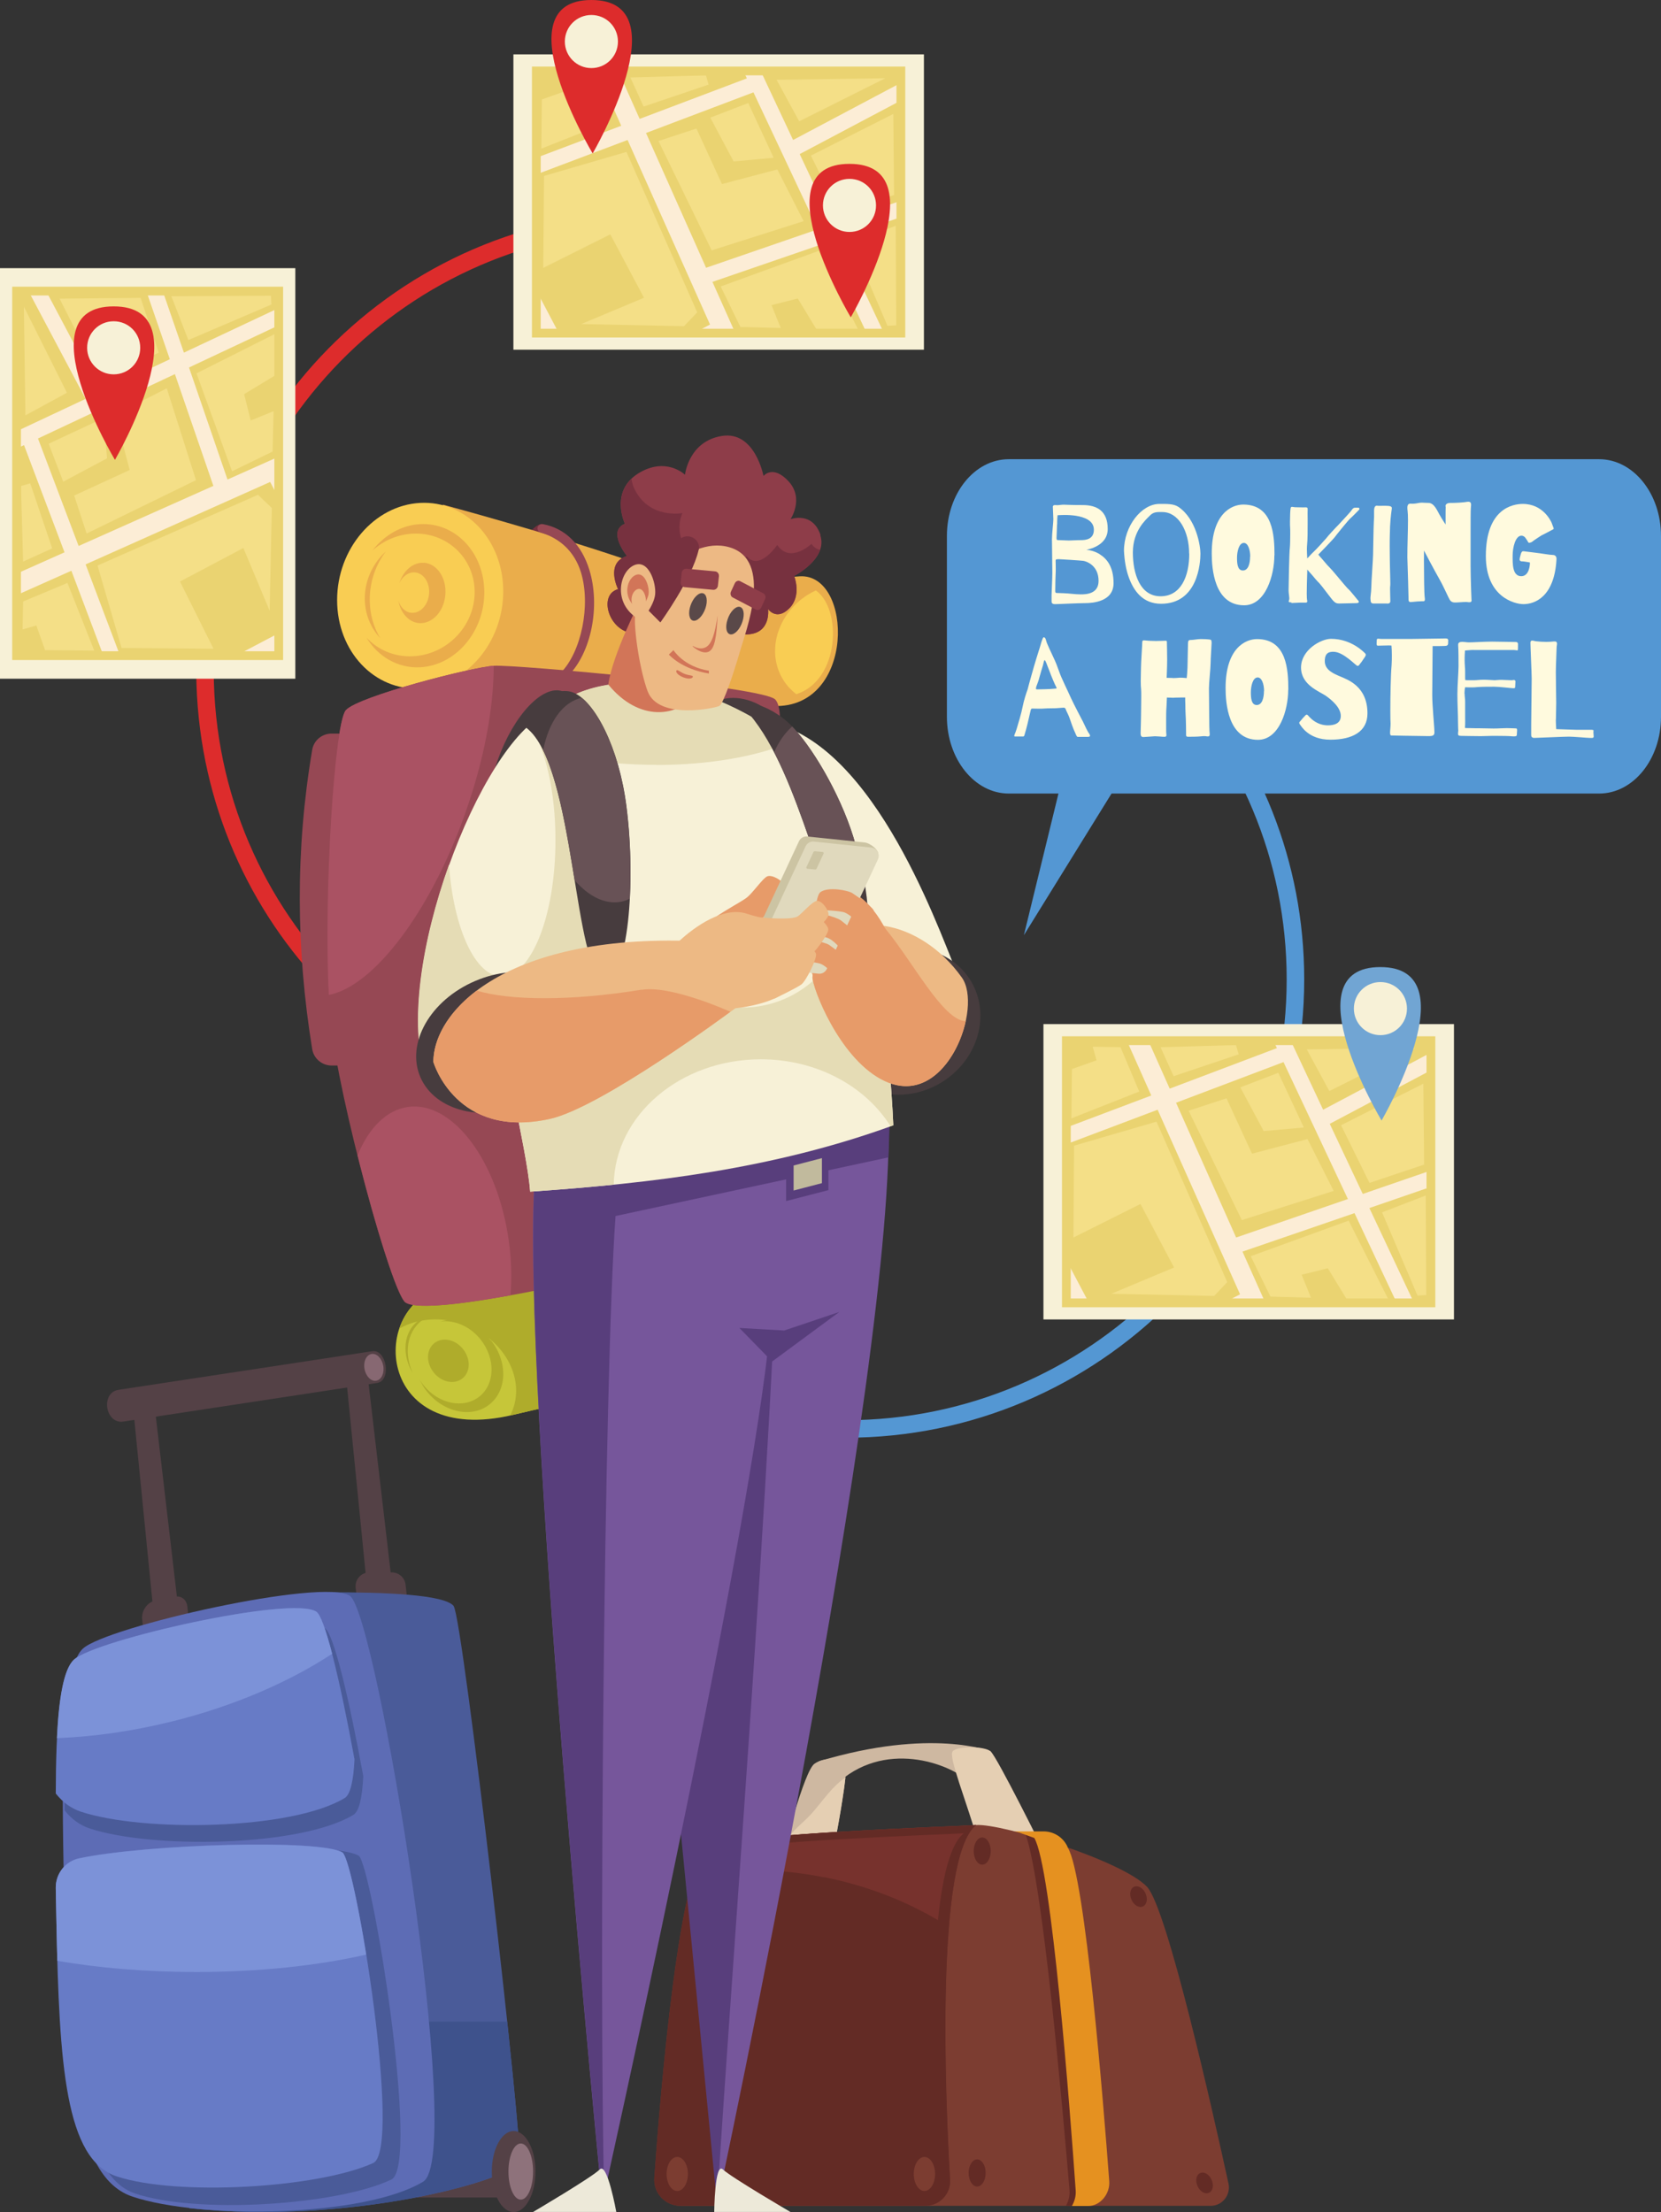 <?xml version="1.0" encoding="UTF-8"?>
<svg id="Layer_2" data-name="Layer 2" xmlns="http://www.w3.org/2000/svg" viewBox="0 0 130.77 174.14">
  <rect x="0" y="0" width="130.77" height="174.14" fill="#333333" stroke="none"/>
  <defs>
    <style>
      .cls-1 {
        fill: #e5cfb3;
      }

      .cls-2 {
        fill: #5d6cb5;
      }

      .cls-3 {
        fill: #e5dcb5;
      }

      .cls-4 {
        fill: #544146;
      }

      .cls-5 {
        fill: #677bc6;
      }

      .cls-6 {
        fill: #3e528c;
      }

      .cls-7 {
        fill: #c1ba9d;
      }

      .cls-8 {
        fill: #aa5263;
      }

      .cls-9 {
        fill: #ead371;
      }

      .cls-10 {
        fill: #f7f1d7;
      }

      .cls-11 {
        fill: #77313f;
      }

      .cls-12 {
        fill: #fffade;
      }

      .cls-13 {
        fill: #f9cd53;
      }

      .cls-14 {
        fill: #7c92d8;
      }

      .cls-15 {
        fill: #71a5d3;
      }

      .cls-16 {
        fill: #473c3e;
      }

      .cls-17 {
        fill: #7c3d31;
      }

      .cls-18 {
        fill: #77322d;
      }

      .cls-19 {
        fill: #685256;
      }

      .cls-20 {
        fill: #5a4949;
      }

      .cls-21 {
        fill: #76569b;
      }

      .cls-22 {
        fill: #afac2b;
      }

      .cls-23 {
        fill: #964854;
      }

      .cls-24 {
        fill: #e0d9bd;
      }

      .cls-25 {
        fill: #d27558;
      }

      .cls-26 {
        fill: #edb984;
      }

      .cls-27 {
        fill: #ccc4a3;
      }

      .cls-28 {
        fill: #632b25;
      }

      .cls-29 {
        fill: #ede9d9;
      }

      .cls-30 {
        fill: #5497d3;
      }

      .cls-31 {
        fill: #e59120;
      }

      .cls-32 {
        fill: #8e3d49;
      }

      .cls-33 {
        fill: #fcedd6;
      }

      .cls-34 {
        fill: #e79b69;
      }

      .cls-35 {
        fill: #876872;
      }

      .cls-36 {
        fill: #8e727b;
      }

      .cls-37 {
        fill: #ceb8a1;
      }

      .cls-38 {
        fill: #c6c639;
      }

      .cls-39 {
        fill: #eaad4b;
      }

      .cls-40 {
        fill: #4a5b99;
      }

      .cls-41 {
        fill: #dd2c2c;
      }

      .cls-42 {
        fill: #f4df87;
      }

      .cls-43 {
        fill: #583e7c;
      }
    </style>
  </defs>
  <g id="_1" data-name="1">
    <g>
      <path class="cls-30" d="m101.3,77.1c0,19.14-15.57,34.7-34.7,34.7-1.61,0-3.19-.12-4.74-.33.4.52.82,1.04,1.24,1.54,1.15.11,2.32.17,3.5.17,19.9,0,36.08-16.19,36.08-36.08,0-9.3-3.54-17.79-9.34-24.19-.65-.04-1.31-.07-1.97-.08,6.14,6.26,9.93,14.83,9.93,24.27Z"/>
      <path class="cls-41" d="m16.94,55.55c-1.53-19.07,12.74-35.84,31.81-37.38,1.6-.13,3.19-.14,4.75-.05-.44-.49-.9-.97-1.36-1.43-1.16-.02-2.32.01-3.5.11-19.83,1.59-34.67,19.03-33.07,38.86.75,9.27,4.95,17.45,11.25,23.37.65,0,1.31-.03,1.97-.08-6.62-5.75-11.09-13.99-11.85-23.4Z"/>
      <path class="cls-11" d="m42.52,43.75c.58-1.15.71-2.25.29-2.46-.42-.21-1.22.55-1.8,1.7-.58,1.15-.71,2.25-.29,2.46.42.21,1.22-.55,1.8-1.7Z"/>
      <g>
        <path class="cls-37" d="m61.68,145.81s1.63-6.42,2.45-6.97c.81-.56,1.99-.37,2.41-.19.41.19-.9,6.88-.9,6.88l-3.95.28Z"/>
        <path class="cls-1" d="m66.56,139.94c-.99.63-1.68,1.7-2.61,2.77-.68.77-1.57,1.37-2.01,2.16-.15.57-.25.94-.25.94l3.95-.28s.71-3.6.92-5.59Z"/>
        <path class="cls-37" d="m64.49,138.65l.57,2.66c3.58-4.41,8.97-2.82,10.95-1.28l1.99-2.16s-4.67-1.88-13.51.78Z"/>
        <path class="cls-1" d="m77.14,145.39c-1.11-3.76-2.48-7.09-2.14-7.52.34-.43,2.48-.43,2.99,0,.51.43,4.27,8.03,4.27,8.03l-5.12-.51Z"/>
        <path class="cls-31" d="m82.16,144.17h-11.07l.8,3.6h12.73l-.44-1.98c-.21-.95-1.05-1.62-2.02-1.62Z"/>
        <path class="cls-17" d="m53.57,173.65h41.74c.92,0,1.6-.85,1.41-1.75-1.18-5.41-4.82-21.66-6.41-23.36-1.92-2.05-11.4-5-13.45-4.87-2.05.13-18.19.64-21.01,1.67-2.33.85-3.87,19.58-4.33,26.1-.09,1.2.86,2.21,2.07,2.21Z"/>
        <path class="cls-28" d="m86.83,171.64c-.51-5.85-2.06-22.63-3.4-26.39-.92-.3-1.83-.57-2.67-.8,1.35,3.87,2.92,21.74,3.44,27.95.04.45-.08.89-.28,1.25h1.3c.92,0,1.7-.98,1.61-2.02Z"/>
        <path class="cls-28" d="m53.57,173.65h19.27c1.13,0,2.02-.94,1.96-2.07-.37-6.36-1.17-25.35,2.05-27.91-2.05.13-18.19.64-21.01,1.67-2.33.85-3.87,19.58-4.33,26.1-.09,1.2.86,2.21,2.07,2.21Z"/>
        <path class="cls-31" d="m84.07,145.45c-1.36-.89-2.65-1.1-3.78-1.17.38.13.76.27,1.14.41,1.36,2.29,2.81,21.35,3.26,27.75.03.44-.09.86-.3,1.22h1.3c.92,0,1.72-.95,1.64-1.96-.45-6.04-1.9-24.07-3.26-26.24Z"/>
        <path class="cls-18" d="m64.91,147.78c3.67.73,6.99,2.1,9.79,3.91.32-3.93.96-7.08,2.14-8.01-2.05.13-18.19.64-21.01,1.67-.45.16-.87,1-1.26,2.27,3.23-.56,6.74-.55,10.33.17Z"/>
        <path class="cls-28" d="m76.84,143.68c-2.05.13-18.19.64-21.01,1.67-.18.07-.35.25-.52.51,3.73-.94,18.61-1.42,20.57-1.54-3.23,2.55-2.42,21.54-2.05,27.91.03.51-.14.98-.44,1.34.85-.25,1.46-1.05,1.4-1.98-.37-6.36-1.17-25.35,2.05-27.91Z"/>
        <path class="cls-17" d="m73.62,171.14c0-.74-.38-1.34-.84-1.34s-.84.6-.84,1.34.38,1.34.84,1.34.84-.6.84-1.34Z"/>
        <path class="cls-28" d="m78,145.72c0-.59-.3-1.07-.67-1.07s-.67.48-.67,1.07.3,1.07.67,1.07.67-.48.67-1.07Z"/>
        <path class="cls-28" d="m77.6,171.06c0-.59-.3-1.07-.67-1.07s-.67.48-.67,1.07.3,1.07.67,1.07.67-.48.67-1.07Z"/>
        <path class="cls-28" d="m90.19,149.06c-.19-.43-.59-.67-.9-.53-.31.13-.4.59-.21,1.02.19.43.59.67.9.53.31-.14.4-.59.21-1.02Z"/>
        <path class="cls-28" d="m95.39,171.6c-.19-.43-.59-.67-.9-.53-.31.13-.4.59-.21,1.02.19.43.59.67.9.53.31-.13.4-.59.21-1.02Z"/>
        <path class="cls-17" d="m54.16,171.14c0-.74-.38-1.34-.84-1.34s-.84.6-.84,1.34.38,1.34.84,1.34.84-.6.84-1.34Z"/>
      </g>
      <path class="cls-23" d="m31.93,57.75h-5.83c-.75,0-1.4.54-1.52,1.28-1.33,7.84-1.28,15.7,0,23.56.12.74.77,1.29,1.52,1.29h5.82c.85,0,1.54-.69,1.54-1.54v-23.04c0-.85-.69-1.54-1.54-1.54Z"/>
      <path class="cls-38" d="m34.92,101.4c-5.91,1.23-5.44,12.58,5.48,9.98,15.84-3.78,22.69-3.82,22.69-3.82l-.92-9s-22.84,1.92-27.25,2.84Z"/>
      <path class="cls-22" d="m62.17,98.56s-22.84,1.92-27.25,2.84c-1.77.37-2.96,1.65-3.48,3.19,1.44-.82,3.36-.98,5.2-.29,3.02,1.14,4.69,4.13,3.72,6.7-.06.15-.12.29-.19.43.08-.02.15-.03.23-.05,15.84-3.78,22.69-3.82,22.69-3.82l-.92-9Z"/>
      <path class="cls-39" d="m34.59,53.99l.28-14.26s8.4,2.25,14.88,4.48c6.48,2.23,10.64,1.32,13.21,1.16,4.21-.26,4.42,10.42-2.05,10.21-6.48-.21-26.32-1.58-26.32-1.58Z"/>
      <path class="cls-23" d="m44.74,53.18l-.59-.22c1.61-1.62,2.38-5.31,1.59-7.9-.53-1.72-1.74-2.69-3.09-3.11-.52-.1-.39-.78.13-.68,1.73.33,3.01,1.61,3.62,3.59.88,2.86.15,6.51-1.65,8.32Z"/>
      <path class="cls-13" d="m61.69,53.56c.27.43.62.79,1,1.09,3.45-1.11,3.61-6.72,1.54-8.17-.22.1-.44.22-.65.35-2.43,1.54-3.28,4.56-1.89,6.73Z"/>
      <path class="cls-13" d="m39.62,46.55c0-4.03-2.93-7.15-6.54-6.96-3.61.19-6.54,3.61-6.54,7.65s2.93,7.15,6.54,6.96,6.54-3.61,6.54-7.65Z"/>
      <path class="cls-23" d="m31.94,102.54c1.85,1.23,16.8-2.37,16.8-2.37l12.12-39.41s1.1-4.68.18-5.69c-.92-1.01-20.48-2.76-22.14-2.66-1.65.09-10.66,2.39-11.67,3.49s-1.93,17.36-1.19,24.53c.63,6.15,4.79,21.38,5.89,22.12Z"/>
      <path class="cls-8" d="m36.63,64.01c1.5-4.23,2.24-8.32,2.24-11.6-1.74.12-10.62,2.39-11.63,3.49-.92,1-1.76,14.59-1.35,22.42,3.48-.65,7.96-6.45,10.74-14.3Z"/>
      <path class="cls-8" d="m32.13,87.14c-1.72.24-3.1,1.67-3.98,3.81,1.43,5.68,3.14,11.16,3.79,11.59.86.57,4.55.1,8.25-.57.11-1.34.08-2.78-.13-4.27-.87-6.31-4.42-11.04-7.94-10.56Z"/>
      <path class="cls-10" d="m61.37,57.06c8.21,2.58,13.03,17.6,14.13,19.88,1.1,2.27-5.43,8.39-7.29,7.5-1.86-.9-6.84-27.38-6.84-27.38Z"/>
      <path class="cls-16" d="m77.03,81.28c.75-3.15-1.25-6.1-4.48-6.59-3.22-.49-6.45,1.68-7.2,4.83-.75,3.15,1.25,6.1,4.48,6.59,3.22.49,6.45-1.68,7.2-4.83Z"/>
      <path class="cls-32" d="m64.6,42.12c-.63-1.89-2.36-1.25-2.36-1.25,0,0,1.08-1.61-.14-2.96-1.25-1.37-1.99-.44-1.99-.44,0,0-.67-3.57-3.28-3.15-2.62.42-2.9,3.05-2.9,3.05,0,0-1.49-1.44-3.65-.12-2.31,1.42-1.08,3.98-1.08,3.98-1.43.59.16,2.54.16,2.54-1.74.54-.7,2.61-.7,2.61-1.55.43-.77,3.18,1.05,3.45l8.45.07c2.63.39,2.31-1.95,2.31-1.95,0,0,.67.95,1.67-.06,1.01-1.01.38-2.55.38-2.55,0,0,2.68-1.36,2.06-3.21Z"/>
      <path class="cls-11" d="m64.57,43.29c-.27-.06-.51-.21-.68-.48,0,0-1.68,1.6-2.7.09,0,0-1.41,2.09-2.39.89,0,0-2.09,1.92-4.12.12-1.9-1.68-.95-3.52-.95-3.52,0,0-2.6.5-3.77-1.88-.14-.28-.21-.56-.24-.82-1.52,1.45-.52,3.54-.52,3.54-1.43.59.16,2.54.16,2.54-1.74.54-.7,2.61-.7,2.61-1.55.43-.77,3.18,1.05,3.45l8.45.07c2.63.39,2.31-1.95,2.31-1.95,0,0,.67.95,1.67-.06,1.01-1.01.38-2.55.38-2.55,0,0,1.6-.81,2.04-2.04Z"/>
      <path class="cls-21" d="m69.94,87.51c.73,19.66-13.48,86.05-13.48,86.05l-5.71-70.55-.23-12.37,14.21-3.61,5.22.47Z"/>
      <path class="cls-43" d="m61.47,86.22l-10.95,4.43-.86,13.11,6.79,69.76c1.12-18.69,5.11-67.95,5.02-87.29Z"/>
      <path class="cls-21" d="m42.09,92.78c-1.1,15.62,5.33,80.6,5.33,80.6,0,0,11.05-49.42,13.07-67.43l3.67-1.84.55-17.09-22.63,5.75Z"/>
      <polygon class="cls-43" points="65.22 90.76 61.89 91.63 61.89 94.55 65.22 93.69 65.22 90.76"/>
      <path class="cls-43" d="m48.45,95.73l21.5-4.62.15-4.53-28,6.21c-1.1,15.62,5.33,80.6,5.33,80.6,0,0,.05-.22.14-.62-.42-16-.03-64.11.89-77.04Z"/>
      <path class="cls-29" d="m48.51,174.13h-6.54s4.66-2.74,5.25-3.35,1.3,3.35,1.3,3.35Z"/>
      <path class="cls-29" d="m56.22,174.13h6.01s-4.69-2.74-5.32-3.35c-.64-.61-.68,3.35-.68,3.35Z"/>
      <path class="cls-16" d="m44.81,61.83c1.26-3.54,1.03-6.86-.52-7.41s-3.84,1.86-5.1,5.4c-1.26,3.54-1.03,6.86.52,7.41s3.84-1.86,5.1-5.4Z"/>
      <path class="cls-16" d="m61.29,58.05c.36-1.02-.6-2.29-2.15-2.85s-3.11-.18-3.47.84c-.36,1.02.6,2.29,2.15,2.85,1.55.56,3.11.18,3.47-.84Z"/>
      <path class="cls-10" d="m41.74,93.81c9.6-.66,19.17-1.79,28.59-5.22-.2-4.75-1.57-25.74-9-30.8-7.47-5.1-13.09-4.3-15.71-3.26-13.28,5.28-4.4,32.06-3.88,39.29Z"/>
      <path class="cls-3" d="m67.84,70.23c-.97,4.35-3.43,7.68-6.99,8.74-6.27,1.87-13.55-4.01-16.27-13.12-1.09-3.65-1.28-7.26-.71-10.41-10.68,6.9-2.63,31.48-2.13,38.37,2.2-.15,4.39-.33,6.58-.55.08-5.46,5.23-9.87,11.58-9.87,4.42,0,8.26,2.14,10.21,5.27.07-.03.15-.05.22-.08-.12-2.75-.63-10.96-2.48-18.36Z"/>
      <path class="cls-3" d="m51.67,60.22c4.21,0,7.97-.69,10.5-1.77-.27-.25-.55-.48-.84-.68-7.47-5.1-13.09-4.3-15.71-3.26-2.05.82-3.57,2.15-4.68,3.84,2.53,1.14,6.39,1.86,10.73,1.86Z"/>
      <path class="cls-25" d="m47.89,53.89c.34-2.4,2.5-6.58,2.5-6.58l4.78,2.16-.31,5.07c-1.43,1.96-4.55,2.31-6.96-.64Z"/>
      <path class="cls-26" d="m50.99,54.43c-.65-1.75-1.2-5.4-.94-6.42s3.88-5.94,7.37-4.93,1.29,6.61.83,8.22c-.46,1.61-1.29,4.09-1.61,4.27-.32.18-4.8,1.13-5.65-1.15Z"/>
      <path class="cls-11" d="m55,43.3c-.51,2.25-3.01,5.7-3.01,5.7l-1.41-1.41.24-2.34,2.65-2.75c.63-.65,1.74-.08,1.54.81Z"/>
      <path class="cls-26" d="m50.51,48.87c-2.33-1.17-1.8-3.8-.62-4.36,1.17-.55,1.78,1.38,1.69,2.28-.09.9-1.07,2.07-1.07,2.07Z"/>
      <path class="cls-10" d="m33.56,84.79c-2.81-8.25,4.35-26.43,9.47-28.61s4.65,14.84,3.2,18.42c-1.45,3.58-1.93,9.16-5.32,11.7-1.55,1.16-6.32,1.52-7.35-1.51Z"/>
      <path class="cls-3" d="m43.03,56.17c-.42.18-.86.48-1.31.86,1.21,1.88,2.02,5.27,2.01,9.14,0,5.91-1.91,10.7-4.24,10.7-2.07,0-3.79-3.8-4.14-8.8-2.11,5.88-3.23,12.56-1.81,16.71,1.03,3.03,5.8,2.67,7.35,1.51,3.4-2.54,3.88-8.12,5.32-11.7s1.92-20.6-3.2-18.42Z"/>
      <path class="cls-16" d="m47.63,76.99c-2.5-.11-2.26-16.63-6.18-19.69-1.24-.97,1.99-3.48,3.69-2.78s3.59,4.32,4.18,8.95c.78,6.09.11,13.6-1.69,13.53Z"/>
      <path class="cls-19" d="m45.8,54.93c-1.52.34-2.61,1.94-3.04,4.14,1.22,2.47,1.88,6.57,2.48,10.22,1.09,1.27,2.39,1.93,3.64,1.7.25-.05.48-.13.7-.24.12-2.29.04-4.9-.27-7.29-.52-4.03-2.02-7.29-3.51-8.53Z"/>
      <path class="cls-16" d="m67.12,73.57c-2.38-1.83-4.04-12.54-8.1-17.32-1.29-1.52,1.49-.89,3.17.76s3.89,5.37,4.98,8.84c1.44,4.56,1.66,9.04-.05,7.72Z"/>
      <path class="cls-19" d="m67.47,66.89c-.1-.34-.19-.69-.3-1.04-1.05-3.35-3.15-6.93-4.8-8.66-.58.51-1.07,1.21-1.42,2.03,1.45,2.8,2.55,6.24,3.55,9.09.06,0,.11.01.17.01,1.07,0,2.05-.54,2.8-1.43Z"/>
      <path class="cls-26" d="m69.97,85.23c-3.48-1.35-5.72-6.68-5.99-8.13-.28-1.45,3.63-4.55,5.72-4.2,2.09.34,4.37,1.72,6.03,4.06,1.65,2.34-1.14,10.06-5.75,8.27Z"/>
      <path class="cls-34" d="m69.67,73.05c-.73-.88-1.62,1.19-2.11.31-1.87.87-3.77,2.72-3.58,3.75.28,1.45,2.52,6.78,5.99,8.13,3.14,1.22,5.43-1.96,6.06-4.85-1.8-.06-4.15-4.68-6.37-7.34Z"/>
      <path class="cls-30" d="m125.9,36.15h-46.48c-2.69,0-4.87,2.7-4.87,6.04v14.24c0,3.33,2.18,6.04,4.87,6.04h46.48c2.69,0,4.87-2.7,4.87-6.04v-14.24c0-3.33-2.18-6.04-4.87-6.04Z"/>
      <polygon class="cls-30" points="94.25 51.58 85.99 51.58 80.61 73.62 94.25 51.58"/>
      <rect class="cls-10" x="82.15" y="80.62" width="32.32" height="23.25"/>
      <polygon class="cls-43" points="66.08 103.28 60.79 107.18 58.21 104.54 61.74 104.74 66.08 103.28"/>
      <path class="cls-22" d="m36.45,106.2c-.61-.77-1.62-.97-2.26-.46-.64.51-.66,1.54-.04,2.31.61.77,1.62.97,2.26.46.64-.51.66-1.54.04-2.31Z"/>
      <g>
        <path class="cls-22" d="m38.64,105.52c-1.06-1.32-2.65-1.87-3.96-1.49,1.09-.13,2.31.36,3.15,1.41,1.19,1.49,1.16,3.51-.09,4.5-1.24.99-3.22.59-4.41-.91-.11-.13-.19-.27-.28-.41.15.32.32.63.56.92,1.34,1.67,3.55,2.13,4.94,1.01s1.43-3.37.1-5.04Z"/>
        <path class="cls-22" d="m33.16,103.99c.29-.23.62-.38.97-.48-.46.06-.9.21-1.26.51-1.13.9-1.25,2.65-.36,4.09-.71-1.5-.49-3.2.65-4.12Z"/>
      </g>
      <path class="cls-25" d="m50.4,48.01c-1.46-.73-1.12-2.38-.39-2.73s1.11.86,1.06,1.43c-.06.56-.67,1.3-.67,1.3Z"/>
      <path class="cls-26" d="m50.4,48.23c-.98-.49-.75-1.59-.26-1.83s.75.58.71.96c-.04.38-.45.87-.45.87Z"/>
      <g>
        <path class="cls-39" d="m30.4,43.39c-1.03.93-1.68,2.27-1.68,3.72,0,1.22.46,2.31,1.21,3.12-.52-.86-.82-1.89-.82-3.03,0-1.44.49-2.78,1.29-3.82Z"/>
        <path class="cls-39" d="m33.08,41.26c-1.49.08-2.83.88-3.76,2.08.85-.77,1.97-1.27,3.18-1.33,2.69-.13,4.87,1.93,4.87,4.6s-2.18,4.93-4.87,5.05c-1.46.07-2.76-.51-3.65-1.47.9,1.49,2.46,2.43,4.23,2.34,2.79-.15,5.05-2.79,5.05-5.9s-2.26-5.51-5.05-5.37Z"/>
      </g>
      <path class="cls-39" d="m33.4,44.31c-.87-.08-1.65.61-1.96,1.6.24-.54.72-.89,1.23-.85.69.06,1.19.82,1.11,1.7-.08.88-.7,1.54-1.39,1.48-.49-.04-.87-.43-1.03-.97.17.96.8,1.71,1.62,1.78,1.03.09,1.97-.9,2.08-2.21.12-1.31-.63-2.45-1.66-2.54Z"/>
      <polygon class="cls-7" points="64.71 91.17 62.48 91.75 62.48 93.72 64.71 93.14 64.71 91.17"/>
      <path class="cls-16" d="m45.79,79.09c-1.33-2.59-5.23-3.36-8.7-1.72s-5.21,5.08-3.88,7.67c1.33,2.59,5.23,3.36,8.7,1.72s5.21-5.08,3.88-7.67Z"/>
      <path class="cls-26" d="m34.12,83.61c0-4.25,6.21-10.49,22.05-9.45l1.78,5.17s-10.58,7.85-14.64,8.75c-7.41,1.64-9.18-4.47-9.18-4.47Z"/>
      <path class="cls-34" d="m50.51,77.91c-5.49.9-10.38.87-12.98.07-2.35,1.78-3.41,3.87-3.41,5.63,0,0,1.77,6.11,9.18,4.47,4.06-.9,14.2-8.43,14.2-8.43,0,0-4.65-2.12-6.99-1.73Z"/>
      <g>
        <rect class="cls-4" x="26.95" y="168.99" width="13.43" height="4"/>
        <polygon class="cls-4" points="29.27 128.72 27.15 107.42 28.81 107.15 31.38 129.1 29.27 128.72"/>
        <path class="cls-4" d="m30.84,123.78h-1.75c-.66,0-1.17.57-1.09,1.23l.22,1.89c.06.55.53.97,1.09.97h1.75c.66,0,1.17-.57,1.09-1.23l-.22-1.89c-.06-.55-.53-.97-1.09-.97Z"/>
        <path class="cls-4" d="m13.76,125.7l-1.58.32c-.59.12-1.05.79-.99,1.43l.2,1.85c.06.54.48.88.99.77l1.58-.32c.59-.12,1.05-.79.99-1.43l-.2-1.85c-.06-.54-.48-.88-.99-.77Z"/>
        <polygon class="cls-4" points="12.53 131.4 10.41 110.1 12.07 109.82 14.64 131.78 12.53 131.4"/>
        <path class="cls-40" d="m35.73,126.44c-.71-.92-5.48-1.1-9.87-1.09l-10.95,48.49c12.9,1.37,25.65-2.35,25.98-3.67.34-1.33-4.46-42.81-5.17-43.72Z"/>
        <path class="cls-6" d="m18.23,159.14l-3.32,14.7c12.9,1.37,25.65-2.35,25.98-3.67.11-.43-.31-4.99-.96-11.02h-21.71Z"/>
        <path class="cls-2" d="m10.45,172.93c-4.56-1.51-5.13-9.86-5.38-22.71-.18-8.97-.45-18.7,1.46-20.44,1.89-1.73,18.92-5.58,21.02-4.15,2.12,1.44,9.12,44.1,5.76,46.12-4.65,2.8-17.51,2.96-22.86,1.18Z"/>
        <path class="cls-4" d="m29.31,106.37l-19.98,3.04c-1.43.22-1.05,2.71.38,2.5l19.98-3.04c1.14-.17.76-2.67-.38-2.5Z"/>
        <path class="cls-4" d="m42.16,170.95c0-1.76-.77-3.19-1.72-3.19s-1.72,1.43-1.72,3.19.77,3.19,1.72,3.19,1.72-1.43,1.72-3.19Z"/>
        <path class="cls-40" d="m25.61,128.2c-1.91-1.3-17.38,2.21-19.09,3.77-1.16,1.06-1.43,5.37-1.44,10.54.55.69,1.2,1.17,1.98,1.43,4.86,1.61,16.54,1.47,20.76-1.07.46-.27.7-1.38.78-3.05-1.15-6.29-2.34-11.18-3-11.63Z"/>
        <path class="cls-5" d="m24.92,126.88c-1.91-1.3-17.38,2.21-19.09,3.77-1.16,1.06-1.43,5.37-1.44,10.54.55.69,1.2,1.17,1.98,1.43,4.86,1.61,16.54,1.47,20.76-1.07.46-.27.7-1.38.78-3.05-1.15-6.29-2.34-11.18-3-11.63Z"/>
        <path class="cls-40" d="m28.22,146.08c-1.76-1.1-15.35-.69-20.7.48-1.1.24-1.88,1.27-1.85,2.45.02.92.05,1.84.07,2.75.3,11.84.84,19.52,4.88,20.91,4.74,1.63,15.83.97,20.19-1.09,2.3-1.09-1.55-24.86-2.58-25.51Z"/>
        <path class="cls-5" d="m26.95,145.82c-1.75-1.06-15.35-.66-20.7.46-1.11.23-1.88,1.22-1.86,2.35.02.88.03,1.76.05,2.64.22,11.36.72,18.73,4.75,20.06,4.73,1.57,15.82.93,20.19-1.05,2.31-1.05-1.39-23.84-2.43-24.47Z"/>
        <path class="cls-35" d="m30.17,107.5c-.11-.58-.53-.99-.93-.91-.41.08-.65.61-.54,1.19.11.58.53.99.93.91.41-.08.65-.61.54-1.19Z"/>
        <path class="cls-36" d="m41.97,170.95c0-1.22-.43-2.21-.97-2.21s-.97.99-.97,2.21.43,2.21.97,2.21.97-.99.97-2.21Z"/>
        <path class="cls-14" d="m4.49,136.83c2.87-.11,5.96-.54,9.12-1.33,4.88-1.22,9.19-3.11,12.54-5.31-.49-1.88-.92-3.09-1.24-3.31-1.91-1.3-17.38,2.21-19.09,3.77-.81.74-1.19,3.07-1.34,6.18Z"/>
        <path class="cls-14" d="m28.83,153.87c-.69-4.29-1.48-7.8-1.88-8.04-1.75-1.06-15.35-.66-20.7.46-1.11.23-1.88,1.22-1.86,2.35.02.88.03,1.76.05,2.64.02,1.07.05,2.09.07,3.08,3.24.56,6.96.88,10.93.88,5.01,0,9.64-.51,13.39-1.37Z"/>
      </g>
      <rect class="cls-9" x="83.96" y="81.92" width="28.7" height="20.64"/>
      <g>
        <path class="cls-33" d="m107.81,95.1l4.85-1.67v-1.29l-5.37,1.85-2.6-5.52,7.97-4.22v-1.39l-8.49,4.5-2.55-5.43h-1.36l.27.58-8.44,3.19-1.68-3.77h-1.69l1.92,4.31-6.68,2.52v1.31l7.18-2.71,6.49,14.53-1.28.67h3.27l-1.8-4.03,8.82-3.03,3.32,7.06h1.36l-3.51-7.46Zm-10.49,2.32l-4.73-10.61,8.46-3.2,5.07,10.78-8.8,3.03Z"/>
        <polygon class="cls-33" points="83.96 102.51 83.99 102.56 85.73 102.56 83.96 99.21 83.96 102.51"/>
      </g>
      <polygon class="cls-42" points="84.56 90.19 91.05 88.3 96.62 100.93 95.59 102.02 87.49 101.85 92.43 99.78 89.79 94.78 84.51 97.42 84.56 90.19"/>
      <polygon class="cls-42" points="93.58 87.44 97.77 96.05 105 93.75 102.94 89.67 98.57 90.82 96.56 86.46 93.58 87.44"/>
      <polygon class="cls-42" points="99.49 89.04 97.65 85.6 100.64 84.45 102.65 88.76 99.49 89.04"/>
      <polygon class="cls-42" points="102.88 82.61 104.66 85.89 111.43 82.5 102.88 82.61"/>
      <polygon class="cls-42" points="105.58 88.58 107.82 93.12 112.12 91.68 112.06 85.31 105.58 88.58"/>
      <polygon class="cls-42" points="108.81 95.44 111.6 101.99 112.29 101.95 112.25 94.11 108.81 95.44"/>
      <polygon class="cls-42" points="98.47 98.89 100.02 102.07 103.21 102.16 102.48 100.35 104.54 99.84 106.01 102.25 109.37 102.42 106.18 96.09 98.47 98.89"/>
      <polygon class="cls-42" points="91.37 82.44 92.4 84.72 97.52 83 97.31 82.27 91.37 82.44"/>
      <polygon class="cls-42" points="88.22 82.44 89.69 85.93 84.35 88.04 84.39 84.16 86.33 83.47 86.03 82.4 88.22 82.44"/>
      <path class="cls-9" d="m113,102.91h-29.39v-21.33h29.39v21.33Zm-28.7-.69h28.01v-19.95h-28.01v19.95Z"/>
      <g>
        <rect class="cls-10" x="-4.54" y="25.64" width="32.32" height="23.25" transform="translate(-25.64 48.89) rotate(-90)"/>
        <rect class="cls-9" x="-2.72" y="26.94" width="28.7" height="20.64" transform="translate(-25.64 48.89) rotate(-90)"/>
        <g>
          <path class="cls-33" d="m14.48,27.76l-1.67-4.85h-1.29l1.85,5.37-5.52,2.6-4.22-7.97h-1.39l4.5,8.49-5.43,2.55v1.36l.58-.27,3.19,8.44-3.77,1.68v1.69l4.31-1.92,2.52,6.68h1.31l-2.71-7.18,14.53-6.49.67,1.28v-3.27l-4.03,1.8-3.03-8.82,7.06-3.32v-1.36l-7.46,3.51Zm2.32,10.49l-10.61,4.73-3.2-8.46,10.78-5.07,3.03,8.8Z"/>
          <polygon class="cls-33" points="21.89 51.61 21.95 51.58 21.95 49.84 18.59 51.61 21.89 51.61"/>
        </g>
        <polygon class="cls-42" points="9.57 51.01 7.68 44.52 20.31 38.95 21.4 39.99 21.23 48.08 19.16 43.14 14.17 45.78 16.81 51.07 9.57 51.01"/>
        <polygon class="cls-42" points="6.82 42 15.43 37.8 13.13 30.57 9.06 32.64 10.21 37 5.84 39.01 6.82 42"/>
        <polygon class="cls-42" points="8.43 36.08 4.98 37.92 3.83 34.93 8.14 32.92 8.43 36.08"/>
        <polygon class="cls-42" points="2 32.7 5.27 30.92 1.88 24.14 2 32.7"/>
        <polygon class="cls-42" points="7.97 30 12.5 27.76 11.07 23.45 4.69 23.51 7.97 30"/>
        <polygon class="cls-42" points="14.83 26.77 21.37 23.97 21.33 23.28 13.49 23.32 14.83 26.77"/>
        <polygon class="cls-42" points="18.27 37.1 21.46 35.55 21.54 32.37 19.74 33.1 19.22 31.03 21.63 29.57 21.8 26.21 15.47 29.39 18.27 37.1"/>
        <polygon class="cls-42" points="1.82 44.21 4.11 43.17 2.38 38.05 1.65 38.26 1.82 44.21"/>
        <polygon class="cls-42" points="1.82 47.35 5.31 45.89 7.42 51.22 3.55 51.18 2.86 49.24 1.78 49.55 1.82 47.35"/>
        <path class="cls-9" d="m22.29,22.57v29.39H.96v-29.39h21.33Zm-.69,28.7v-28.01s-19.95,0-19.95,0v28.01h19.95Z"/>
      </g>
      <g>
        <rect class="cls-10" x="40.42" y="4.28" width="32.32" height="23.25"/>
        <rect class="cls-9" x="42.23" y="5.58" width="28.7" height="20.64"/>
        <g>
          <path class="cls-33" d="m66.08,18.76l4.85-1.67v-1.29l-5.37,1.85-2.6-5.52,7.97-4.22v-1.39l-8.49,4.5-2.55-5.43h-1.36l.27.58-8.44,3.19-1.68-3.77h-1.69l1.92,4.31-6.68,2.52v1.31l7.18-2.71,6.49,14.53-1.28.67h3.27l-1.8-4.03,8.82-3.03,3.32,7.06h1.36l-3.51-7.46Zm-10.49,2.32l-4.73-10.61,8.46-3.2,5.07,10.78-8.8,3.03Z"/>
          <polygon class="cls-33" points="42.23 26.17 42.26 26.23 44 26.23 42.23 22.87 42.23 26.17"/>
        </g>
        <polygon class="cls-42" points="42.83 13.85 49.32 11.96 54.89 24.59 53.85 25.68 45.76 25.51 50.7 23.44 48.05 18.45 42.77 21.09 42.83 13.85"/>
        <polygon class="cls-42" points="51.84 11.1 56.03 19.71 63.27 17.41 61.2 13.34 56.84 14.49 54.83 10.12 51.84 11.1"/>
        <polygon class="cls-42" points="57.76 12.71 55.92 9.26 58.91 8.11 60.91 12.42 57.76 12.71"/>
        <polygon class="cls-42" points="61.14 6.28 62.92 9.55 69.7 6.16 61.14 6.28"/>
        <polygon class="cls-42" points="63.84 12.25 66.08 16.78 70.39 15.35 70.33 8.97 63.84 12.25"/>
        <polygon class="cls-42" points="67.07 19.11 69.87 25.65 70.56 25.61 70.52 17.77 67.07 19.11"/>
        <polygon class="cls-42" points="56.74 22.55 58.29 25.74 61.47 25.82 60.74 24.02 62.81 23.5 64.27 25.91 67.63 26.08 64.45 19.75 56.74 22.55"/>
        <polygon class="cls-42" points="49.63 6.1 50.67 8.39 55.79 6.66 55.58 5.93 49.63 6.1"/>
        <polygon class="cls-42" points="46.49 6.1 47.95 9.59 42.62 11.7 42.66 7.83 44.6 7.14 44.29 6.06 46.49 6.1"/>
        <path class="cls-9" d="m71.27,26.57h-29.39s0-21.33,0-21.33h29.39s0,21.33,0,21.33Zm-28.7-.69h28.01s0-19.95,0-19.95h-28.01s0,19.95,0,19.95Z"/>
      </g>
      <g>
        <path class="cls-15" d="m108.77,88.21s-7.23-12.08-.1-12.08.1,12.08.1,12.08Z"/>
        <path class="cls-10" d="m106.59,79.4c0,1.15.93,2.09,2.09,2.09s2.09-.93,2.09-2.09-.93-2.09-2.09-2.09-2.09.93-2.09,2.09Z"/>
      </g>
      <g>
        <path class="cls-41" d="m46.66,12.08s-7.23-12.08-.1-12.08.1,12.08.1,12.08Z"/>
        <path class="cls-10" d="m44.47,3.27c0,1.15.93,2.09,2.09,2.09s2.09-.93,2.09-2.09-.93-2.09-2.09-2.09-2.09.93-2.09,2.09Z"/>
      </g>
      <g>
        <path class="cls-41" d="m66.98,24.98s-7.23-12.08-.1-12.08.1,12.08.1,12.08Z"/>
        <path class="cls-10" d="m64.79,16.17c0,1.15.93,2.09,2.09,2.09s2.09-.93,2.09-2.09-.93-2.09-2.09-2.09-2.09.93-2.09,2.09Z"/>
      </g>
      <g>
        <path class="cls-41" d="m9.05,36.2s-7.23-12.08-.1-12.08.1,12.08.1,12.08Z"/>
        <path class="cls-10" d="m6.86,27.38c0,1.15.93,2.09,2.09,2.09s2.09-.93,2.09-2.09-.93-2.09-2.09-2.09-2.09.93-2.09,2.09Z"/>
      </g>
      <g>
        <path class="cls-34" d="m65.99,70.43c-.74-.13-1.79.24-2.57,1s-.63,1.72-.45,2c.18.28,1.25.65,1.62-.34.38-.99,1.12-.83,1.12-.83l.28-1.82Z"/>
        <path class="cls-34" d="m66.04,70.09c1.95-.28,3.87,2.91,4.27,4.57.41,1.66-3.68,3.71-4.72,3.44s-1.87-1.1-1.68-2.22c.19-1.12-1.13-1.26-1.2-1.68-.17-1.03,2.1-3.93,3.33-4.11Z"/>
        <path class="cls-34" d="m64,72.02c-.77.14-1.66.82-2.13,1.76-.47.94.03,1.75.31,1.94s1.47.16,1.46-.85c0-1.01.78-1.12.78-1.12l-.42-1.72Z"/>
      </g>
      <path class="cls-34" d="m56.2,72.29c1.03-.73,2.18-1.3,2.62-1.65.46-.37,1.2-1.45,1.56-1.64s1.21.3,1.35.67c.14.36-1.16,2.13-1.54,2.46-.38.32-1.68,1.49-1.68,1.49l-2.32-1.33Z"/>
      <path class="cls-27" d="m68.07,66.32l-4.51-.47c-.28-.03-.54.12-.66.38l-4.02,8.62c-.19.41.43,1.25.88,1.3l4.16.1c.28.03.54-.12.66-.38l4.54-8.49c.19-.41-.6-1.01-1.05-1.06Z"/>
      <path class="cls-24" d="m68.59,66.72l-4.51-.47c-.28-.03-.54.12-.66.38l-4.02,8.62c-.19.41.08.88.53.93l4.51.47c.28.03.54-.12.66-.38l4.02-8.62c.19-.41-.08-.88-.53-.93Z"/>
      <path class="cls-27" d="m64.77,67.07l-.63-.06s-.08.02-.09.05l-.56,1.2c-.03.06.01.12.07.13l.63.06s.08-.02.09-.05l.56-1.2c.03-.06-.01-.12-.07-.13Z"/>
      <path class="cls-34" d="m64.58,70.24c.61-.47,2.2-.14,2.51.06.31.2,1.59,1.09,1.68,1.35.09.26-.59,1.38-.94,1.2-.35-.19-.78-.8-1.34-1.02-.36-.14-1.81-.18-2.09-.23-.28-.05-.06-1.17.18-1.36Z"/>
      <path class="cls-34" d="m63.3,72c.8-.37,2.58.21,2.91.46s1.65,1.32,1.71,1.59c.05.27-.94,1.27-1.31,1.03-.37-.24-.76-.91-1.37-1.21-.39-.19-2.07-.47-2.39-.56-.32-.09.14-1.16.45-1.3Z"/>
      <path class="cls-34" d="m62.76,74.24c.63-.45,2.2-.07,2.51.14.31.21,1.55,1.14,1.63,1.4.08.26-.64,1.36-.98,1.16-.34-.2-.75-.83-1.3-1.06-.35-.15-1.8-.24-2.08-.3-.28-.06-.02-1.17.22-1.35Z"/>
      <path class="cls-26" d="m53.42,74.13c1.29-1.21,3.57-2.8,5.38-2.2,1.81.6,2.24.26,2.97.73s.69,4.26.13,5.25c-.56.99-3.92,1.59-4.65,1.46s-3.83-5.25-3.83-5.25Z"/>
      <path class="cls-26" d="m59.9,72.22c1.33.13,2.54.13,2.88-.07.34-.19,1.16-1.21,1.55-1.23.39-.02.93.73.9,1.1-.02.37-1.49,1.72-1.94,1.85-.45.13-2.37.28-2.37.28l-1.03-1.93Z"/>
      <path class="cls-26" d="m60,74.33c1.33-.12,2.52-.34,2.82-.6.3-.25.92-1.4,1.3-1.49.38-.09,1.04.55,1.09.91.05.36-1.14,1.97-1.57,2.18-.42.21-2.28.71-2.28.71l-1.37-1.71Z"/>
      <path class="cls-26" d="m59.32,77.17c1.29-.36,2.42-.79,2.67-1.09s.66-1.54,1.01-1.7,1.13.35,1.24.7c.11.35-.77,2.14-1.15,2.42s-2.11,1.11-2.11,1.11l-1.65-1.44Z"/>
      <g>
        <path class="cls-20" d="m55.53,47.91c.21-.6.12-1.14-.2-1.21-.32-.07-.75.35-.96.95-.21.6-.12,1.14.2,1.21.32.07.75-.35.96-.95Z"/>
        <path class="cls-32" d="m56.3,44.98l-2.25-.21c-.19-.02-.36.13-.38.32l-.08.74c-.02.2.11.37.3.39l2.25.21c.19.02.36-.13.38-.32l.08-.74c.02-.2-.11-.37-.3-.39Z"/>
        <path class="cls-20" d="m58.45,48.94c.2-.6.1-1.12-.23-1.17-.32-.05-.75.4-.94,1-.2.6-.1,1.12.23,1.17.32.05.75-.4.94-1Z"/>
        <path class="cls-32" d="m60.1,46.71l-1.83-.96c-.15-.08-.34,0-.42.17l-.3.65c-.08.17-.02.38.13.46l1.83.96c.15.08.34,0,.42-.17l.3-.65c.08-.17.02-.38-.13-.46Z"/>
        <path class="cls-25" d="m56.5,48.44c-.21,1.42-.45,2.27-.95,2.52-.34.17-.71.06-1-.11l-.02.03s.72.68,1.27.42c.48-.23.61-1.18.7-2.86Z"/>
        <path class="cls-25" d="m53.03,51.17l-.37.36s.99,1.15,3.15,1.49v-.22c-1.98-.31-2.78-1.61-2.79-1.62Z"/>
        <path class="cls-25" d="m54.54,53.3c-.06.15-.39.16-.75.02-.36-.14-.6-.37-.54-.52.06-.15.29.11.65.25.36.14.7.1.65.25Z"/>
      </g>
      <g>
        <g>
          <path class="cls-12" d="m82.09,50.27c.04-.11.1-.13.15-.08.08.05.1.17.14.3.03.15.42.97.57,1.29.16.33.31.72.46,1.15.14.42.69,1.53.92,2.05.23.5.78,1.54.93,1.83.14.28.36.8.51.97.03.06.05.11.05.14,0,.08-.1.09-.19.09h-.78c-.09,0-.14-.19-.22-.36-.09-.16-.37-.94-.42-1.11-.05-.16-.19-.44-.27-.61-.05-.18-.11-.22-.19-.22-.08,0-.25.02-.43.03-.17.03-.85.01-1.15.04-.1.01-.23.01-.34.01-.26,0-.52-.01-.57-.01-.1,0-.11.12-.14.24-.02.11-.19.79-.23.99l-.12.46-.09.31c-.04.16-.06.2-.14.2h-.64s-.05-.01-.05-.04.02-.09.04-.15c.04-.1.06-.12.15-.41.09-.29.39-1.29.47-1.74.09-.48.28-1.06.4-1.39.09-.36.14-.53.28-1.03.14-.51.29-1.02.41-1.41l.27-.86c.09-.33.17-.57.22-.69Zm1.1,3.91s-.01-.04-.03-.09c-.08-.13-.41-.9-.52-1.22-.14-.33-.23-.61-.26-.67-.08-.16-.09-.23-.14-.23-.04,0-.08.2-.13.41-.05.17-.23.74-.28.95-.05.23-.18.55-.24.71-.02.08-.03.13-.03.17s.02.06.1.06c.13,0,1.1-.02,1.28-.05.15-.02.25,0,.25-.05Z"/>
          <path class="cls-12" d="m92.33,53.38c.15,0,.32-.01.42-.02.06-.01.13-.01.2-.01s.15,0,.23.01l.25.02.03-.32.03-.52c0-.26.04-1.69.04-1.88.01-.2.03-.27.19-.28.16,0,.36-.03.6-.06.09-.01.19-.01.31-.01.2,0,.42.01.57.03.22.03.16.08.19.26,0,.18-.08,1.26-.08,1.62s-.13,1.54-.13,1.96.02,1.69.02,2.13.01,1.27.04,1.48v.02c0,.2-.13.16-.22.16-.04-.01-.11-.02-.22-.02-.08,0-.16.01-.28.02-.3.03-.76.03-.97.03h-.02c-.18,0-.15-.11-.15-.26s-.01-1.14-.04-1.53c-.01-.2-.02-.53-.02-.8-.01-.16-.01-.32-.01-.5h-.31c-.17,0-.37.01-.46.01-.05,0-.12.01-.19.01-.06,0-.14-.01-.22-.01s-.16,0-.26-.01l-.03.68c-.03.38-.03.78-.03.98v.55c0,.29,0,.58.02.7.03.22-.13.18-.29.18-.16-.01-.44-.04-.62-.04-.18.01-.62.05-.87.06-.23.03-.25-.16-.25-.3s.03-.92.03-1.2c0-.2.02-1.07.02-1.69,0-.24,0-.43-.01-.55-.02-.16-.03-.4-.03-.65,0-.4.02-.83.02-1.08,0-.38.1-1.79.1-1.99,0-.13.05-.15.13-.15.04,0,.1.01.14.01.11.02.57.04.81.04s.63-.02.76-.02h.01c.11,0,.09.11.09.19s.02.73.02,1.3c0,.29-.01.64-.02.93l-.02.5s.25.01.46.01Z"/>
          <path class="cls-12" d="m101.42,54.31c0,1.56-.69,3.93-2.38,3.93-2.37,0-2.55-2.92-2.55-4.08,0-3.1,1.53-3.85,2.48-3.85,2.34,0,2.46,2.42,2.46,4Zm-1.9.1c0-.55-.18-1.08-.5-1.08-.4,0-.54.71-.54,1.17,0,.43.03,1,.46,1s.57-.56.57-1.1Z"/>
          <path class="cls-12" d="m107.49,51.45s.04.06.04.1c0,.04-.03.09-.06.15-.08.1-.26.41-.38.54-.1.12-.1.18-.22.18-.11,0-1.1-1.11-1.88-1.11-.28,0-.69.02-.69.74s.76,1.01,1.26,1.22c.51.23,2.1.74,2.1,2.89,0,1.42-1.16,2.07-2.92,2.07s-2.32-1.12-2.41-1.22c-.03-.04-.04-.08-.04-.11,0-.04.03-.08.09-.14.09-.12.29-.34.41-.46.03-.03.05-.04.09-.04.08,0,.14.12.23.2.12.12.6.64,1.44.64.39,0,1.01-.09,1.01-.74s-.69-1.24-1.17-1.58c-.48-.34-1.96-.84-1.96-2.23s1.57-2.26,2.36-2.26c1.63,0,2.63,1.09,2.71,1.17Z"/>
          <path class="cls-12" d="m112.76,54.71c0,.89.17,2.48.17,2.9.03.42-.31.33-.95.33s-2.22-.04-2.43-.04c-.09,0-.11-.09-.11-.22,0-.18.04-.45.04-.72-.01-.14-.02-.51-.02-.98,0-1.12.03-2.84.1-3.61.02-.28.02-.53.02-.75,0-.33-.01-.61-.03-.8-.12-.01-.16-.01-.19-.01-.17,0-.78.02-.89.02-.08,0-.09-.08-.09-.17,0-.08.01-.15.01-.24,0-.12.04-.14.12-.14.06,0,.15.02.26.02h2.29c.6-.01,2.52-.04,2.78-.04.23.01.17.16.17.34.01.2-.09.25-.26.25s-.41.02-.92.01h-.04c0,.77-.03,3.1-.03,3.85Z"/>
          <path class="cls-12" d="m115.31,54.62c0,.25.04.36.04.6v1.28c.01.18,0,.38,0,.54-.01.1-.01.18-.01.27.14.01.28.01.41.01.23.01.5.01.7.01.4,0,.75.02,1.14.02s.75-.03,1.04-.03.57.02.69.02.12.05.12.17c0,.1-.02.22-.02.33,0,.1-.06.13-.23.13-.05,0-.12,0-.19-.01-.19-.02-.68-.03-1.17-.03-.27,0-.54,0-.78.01-.18.01-.39.01-.6.01-.57,0-1.19-.02-1.41-.02s-.25-.06-.25-.16c0-.05.01-.11.01-.17.01-.04.01-.08.01-.1,0-.08-.02-.14-.02-.61,0-.66-.05-1.5-.05-2.22s.09-1.79.09-2.23,0-1.25-.03-1.65c-.03-.4.52-.22.85-.22s1.23-.06,1.81-.06,1.65.03,1.87.03.18.17.18.29v.12c0,.11,0,.25-.04.25-.12,0-.14-.03-.34-.03h-3.06c-.16-.01-.34.01-.48.02l-.25.02-.02.29c-.01.16-.01.34-.01.51,0,.3.04.58.04.83v.43c0,.09,0,.17.01.27.1.01.19.01.29.01h.43c.18,0,.41-.04.74-.04s.71.04.84.04.3-.03.56-.03c.19,0,.53.03.74.03.06,0,.12,0,.16-.01.02,0,.04-.01.06-.01.12,0,.14.1.13.14-.01.05-.01.3-.02.39-.01.1,0,.12-.16.12-.15,0-1.08-.12-1.49-.12s-.92,0-1.35.03c-.22.03-.45.02-.64.02-.11,0-.2,0-.3-.01l-.03.17c-.01.1-.02.23-.02.34Z"/>
          <path class="cls-12" d="m125.35,57.46h.02c.12,0,.08.06.08.14-.01.08.02.25.02.38,0,.14-.14.11-.31.11-.18,0-1.26-.1-1.64-.1s-2.54.1-2.73.1-.24-.11-.24-.22v-.84c0-.39.04-3.26.04-3.61s-.1-2.51-.1-2.81c0-.14.05-.18.14-.18.11,0,.25.06.39.06.15.02.43.04.72.04.19,0,.38-.01.55-.03.43-.05.26.24.26.5,0,.18-.06,1.43-.06,1.91s.03,2.22.03,2.42c0,.19-.02.99-.02,1.17,0,.04-.01.13-.01.22,0,.1.01.19.01.3l.02.38,1.54.05h1.28Z"/>
        </g>
        <g>
          <path class="cls-12" d="m86.59,43.64c.55.34,1.08.98,1.08,2.27,0,1.46-1.65,1.57-2.25,1.57s-2.06.08-2.35.08c-.25,0-.28-.11-.28-.23v-.47c0-.2.06-1.29.06-1.78s-.03-2.17-.03-2.62.11-1.31.11-1.58-.04-.8-.04-.98c0-.12.1-.14.19-.14.05,0,.12.01.16.01.12,0,.31-.04.52-.04.27,0,.37.03,1.49.03s1.96.47,1.96,1.88c0,.7-.42,1.11-.84,1.34-.25.14-.53.24-.84.3.4.04.75.16,1.07.36Zm-.1,2.09c0-1.24-.98-1.55-1.21-1.58-.25-.03-1.79-.13-1.91-.13-.25,0-.26.03-.26.13,0,.12.01.27.01.64s-.03.68-.03.97-.01.61-.01.75c0,.16.04.17.12.17l.56.02c.38.01.89.09,1.34.09s1.39-.05,1.39-1.06Zm-3.27-4.45c0,.22-.04.95-.04,1.08,0,.16.04.16.22.16s.51.03.75.03c.23,0,.57-.03.95-.03s1.02-.06,1.02-.82c0-.71-.72-.99-1.43-1.1-.27-.04-.56-.06-.88-.06-.17,0-.36.01-.55.02l-.02.27c-.01.16-.01.33-.01.45Z"/>
          <path class="cls-12" d="m94.51,43.58c0,.73-.2,3.95-3.1,3.95-1.45,0-2.16-1.03-2.54-2.08-.22-.61-.34-1.3-.38-2.09,0-1.94,1.38-3.69,2.79-3.69.59,0,1.11-.02,1.49.23,1.43.96,1.74,3.11,1.74,3.68Zm-.89,0c0-1.76-.83-3.27-2.11-3.27-.4,0-.7-.03-1,.3-.31.31-1.32,1.19-1.32,2.88s.57,3.45,2.18,3.45,2.26-1.58,2.26-3.35Z"/>
          <path class="cls-12" d="m100.33,43.72c0,1.56-.69,3.93-2.38,3.93-2.37,0-2.55-2.92-2.55-4.08,0-3.1,1.53-3.85,2.48-3.85,2.34,0,2.46,2.42,2.46,4Zm-1.9.1c0-.55-.18-1.08-.5-1.08-.4,0-.54.71-.54,1.17,0,.43.03,1,.46,1s.57-.56.57-1.1Z"/>
          <path class="cls-12" d="m101.67,47.42c-.05,0-.11,0-.13-.01-.05,0-.08-.02-.08-.06,0-.03.02-.1.04-.16.03-.13-.05-.46-.05-.71s.05-3.08.1-3.37c.02-.19.03-.68.03-1.08,0-.22,0-.41-.01-.51-.01-.09-.01-.26-.01-.45,0-.41.02-.93.05-1.06.01-.09.06-.11.12-.11.06,0,.15.03.22.03.25,0,.55.02.8.01h.06c.17,0,.14.11.14.22,0,.13-.01.33,0,.64v.44c0,.51,0,1.26-.04,1.61-.01.12-.02.25-.02.38s.01.25.01.36l.02.37.17-.18c.1-.12.22-.23.31-.32.19-.17.86-.9,1.01-1.08.12-.17.7-.8,1-1.1.29-.32.94-1,1.01-1.13.09-.13.15-.17.23-.18.08,0,.2-.01.3,0,.05.01.08.04.08.08s-.03.08-.05.1c-.05.05-.51.53-.68.67-.16.14-1.14,1.35-1.25,1.51-.08.09-.38.42-.68.73l-.58.6c.13.16.26.3.38.44.2.25.44.51.57.64.26.26,1.21,1.45,1.41,1.63.2.17.7.83.8.93.02.03.03.05.03.09,0,.05-.08.09-.18.09-.14,0-1.2.03-1.39.03-.18,0-.28-.05-.42-.19-.14-.12-.88-1.15-1.11-1.4-.13-.12-.37-.39-.57-.64l-.39-.44c0,.16,0,.32-.01.46-.01.25-.02.55-.02.69,0,.15-.01.46-.01.74,0,.23.01.44.03.52.01.03.01.05.01.08,0,.11-.08.11-.15.11h-.43c-.13,0-.46.03-.67.03Z"/>
          <path class="cls-12" d="m108.18,40.23c0-.34.1-.42.22-.42.02,0,.05,0,.09.01.18.01.54-.02.85.01.18.02.24.08.24.17,0,.06-.02.14-.03.24-.03.25-.12.86-.13,1.89-.01.28-.01.58-.01.86,0,.76.02,1.45.02,1.64,0,.19.03.87.03,1.26,0,.12,0,.2-.01.25-.01.04-.01.14-.01.25,0,.3.02.75.02.92.01.2-.16.22-.32.2h-.98c-.25.01-.25-.15-.26-.33-.03-.17.06-.54.06-.92,0-.4.14-2.27.14-2.56s.04-1.78.04-2.04c0-.13.01-.38.02-.58l.02-.39v-.45Z"/>
          <path class="cls-12" d="m113.8,39.88c0-.31.32-.29.55-.29s.88-.03,1.19-.09c.3-.03.3.15.26.48-.02.16-.02,1.13-.02,2.14v2.43c0,.92.08,3.18.08,2.69,0,.13-.06.17-.17.17-.03,0-.08,0-.13-.01-.04-.01-.11-.01-.17-.01-.24,0-.59.04-.83.04-.29,0-.39-.12-.52-.4-.15-.29-.43-.95-.75-1.5-.16-.27-.45-.82-.71-1.3l-.47-.89v.41c0,.25-.01.51,0,.75,0,.48.01,2.26.06,2.55.01.05.01.1.01.13,0,.16-.08.16-.2.15-.17,0-.6.03-.84.06-.23.03-.26-.04-.25-.39,0-.33-.05-1.84-.09-3.14,0-.92.05-2.11.05-2.91,0-.31-.01-.57-.03-.72-.01-.1-.02-.17-.02-.25,0-.3.13-.34.28-.33.17.01.29.01.64-.06.12-.02.18-.02.24-.02.12,0,.18.02.5.02.45,0,.68.59.88.94.1.18.22.37.31.51l.16.25v-.59c0-.31,0-.67.01-.83Z"/>
          <path class="cls-12" d="m119.84,44.2c-.18-.02-.2-.09-.2-.15,0-.1.03-.2.09-.42.08-.26.15-.24.27-.23.1.01.45.06.88.11.46.05,1.07.17,1.4.18.16.01.22.1.25.19.01.05.02.12.01.18-.17,2.9-1.68,3.5-2.6,3.5-.68,0-2.96-.55-2.96-3.79,0-3.74,2.13-4.1,2.91-4.1,1.6,0,2.21,1.36,2.26,1.46.05.12.12.33.16.43.01.02.01.04.01.05,0,.06-.05.06-.19.14-.17.09-.56.3-.77.4-.2.12-.41.27-.59.39-.09.08-.15.11-.2.14-.03.02-.05.03-.09.03-.03.01-.05.02-.09.02-.09,0-.1-.12-.16-.19-.08-.1-.18-.37-.45-.37-.47,0-.69.93-.69,1.55s-.04,1.64.68,1.64c.34,0,.52-.27.6-.54.05-.16.08-.33.08-.54l-.22-.04c-.13-.02-.26-.04-.38-.05Z"/>
        </g>
      </g>
    </g>
  </g>
</svg>